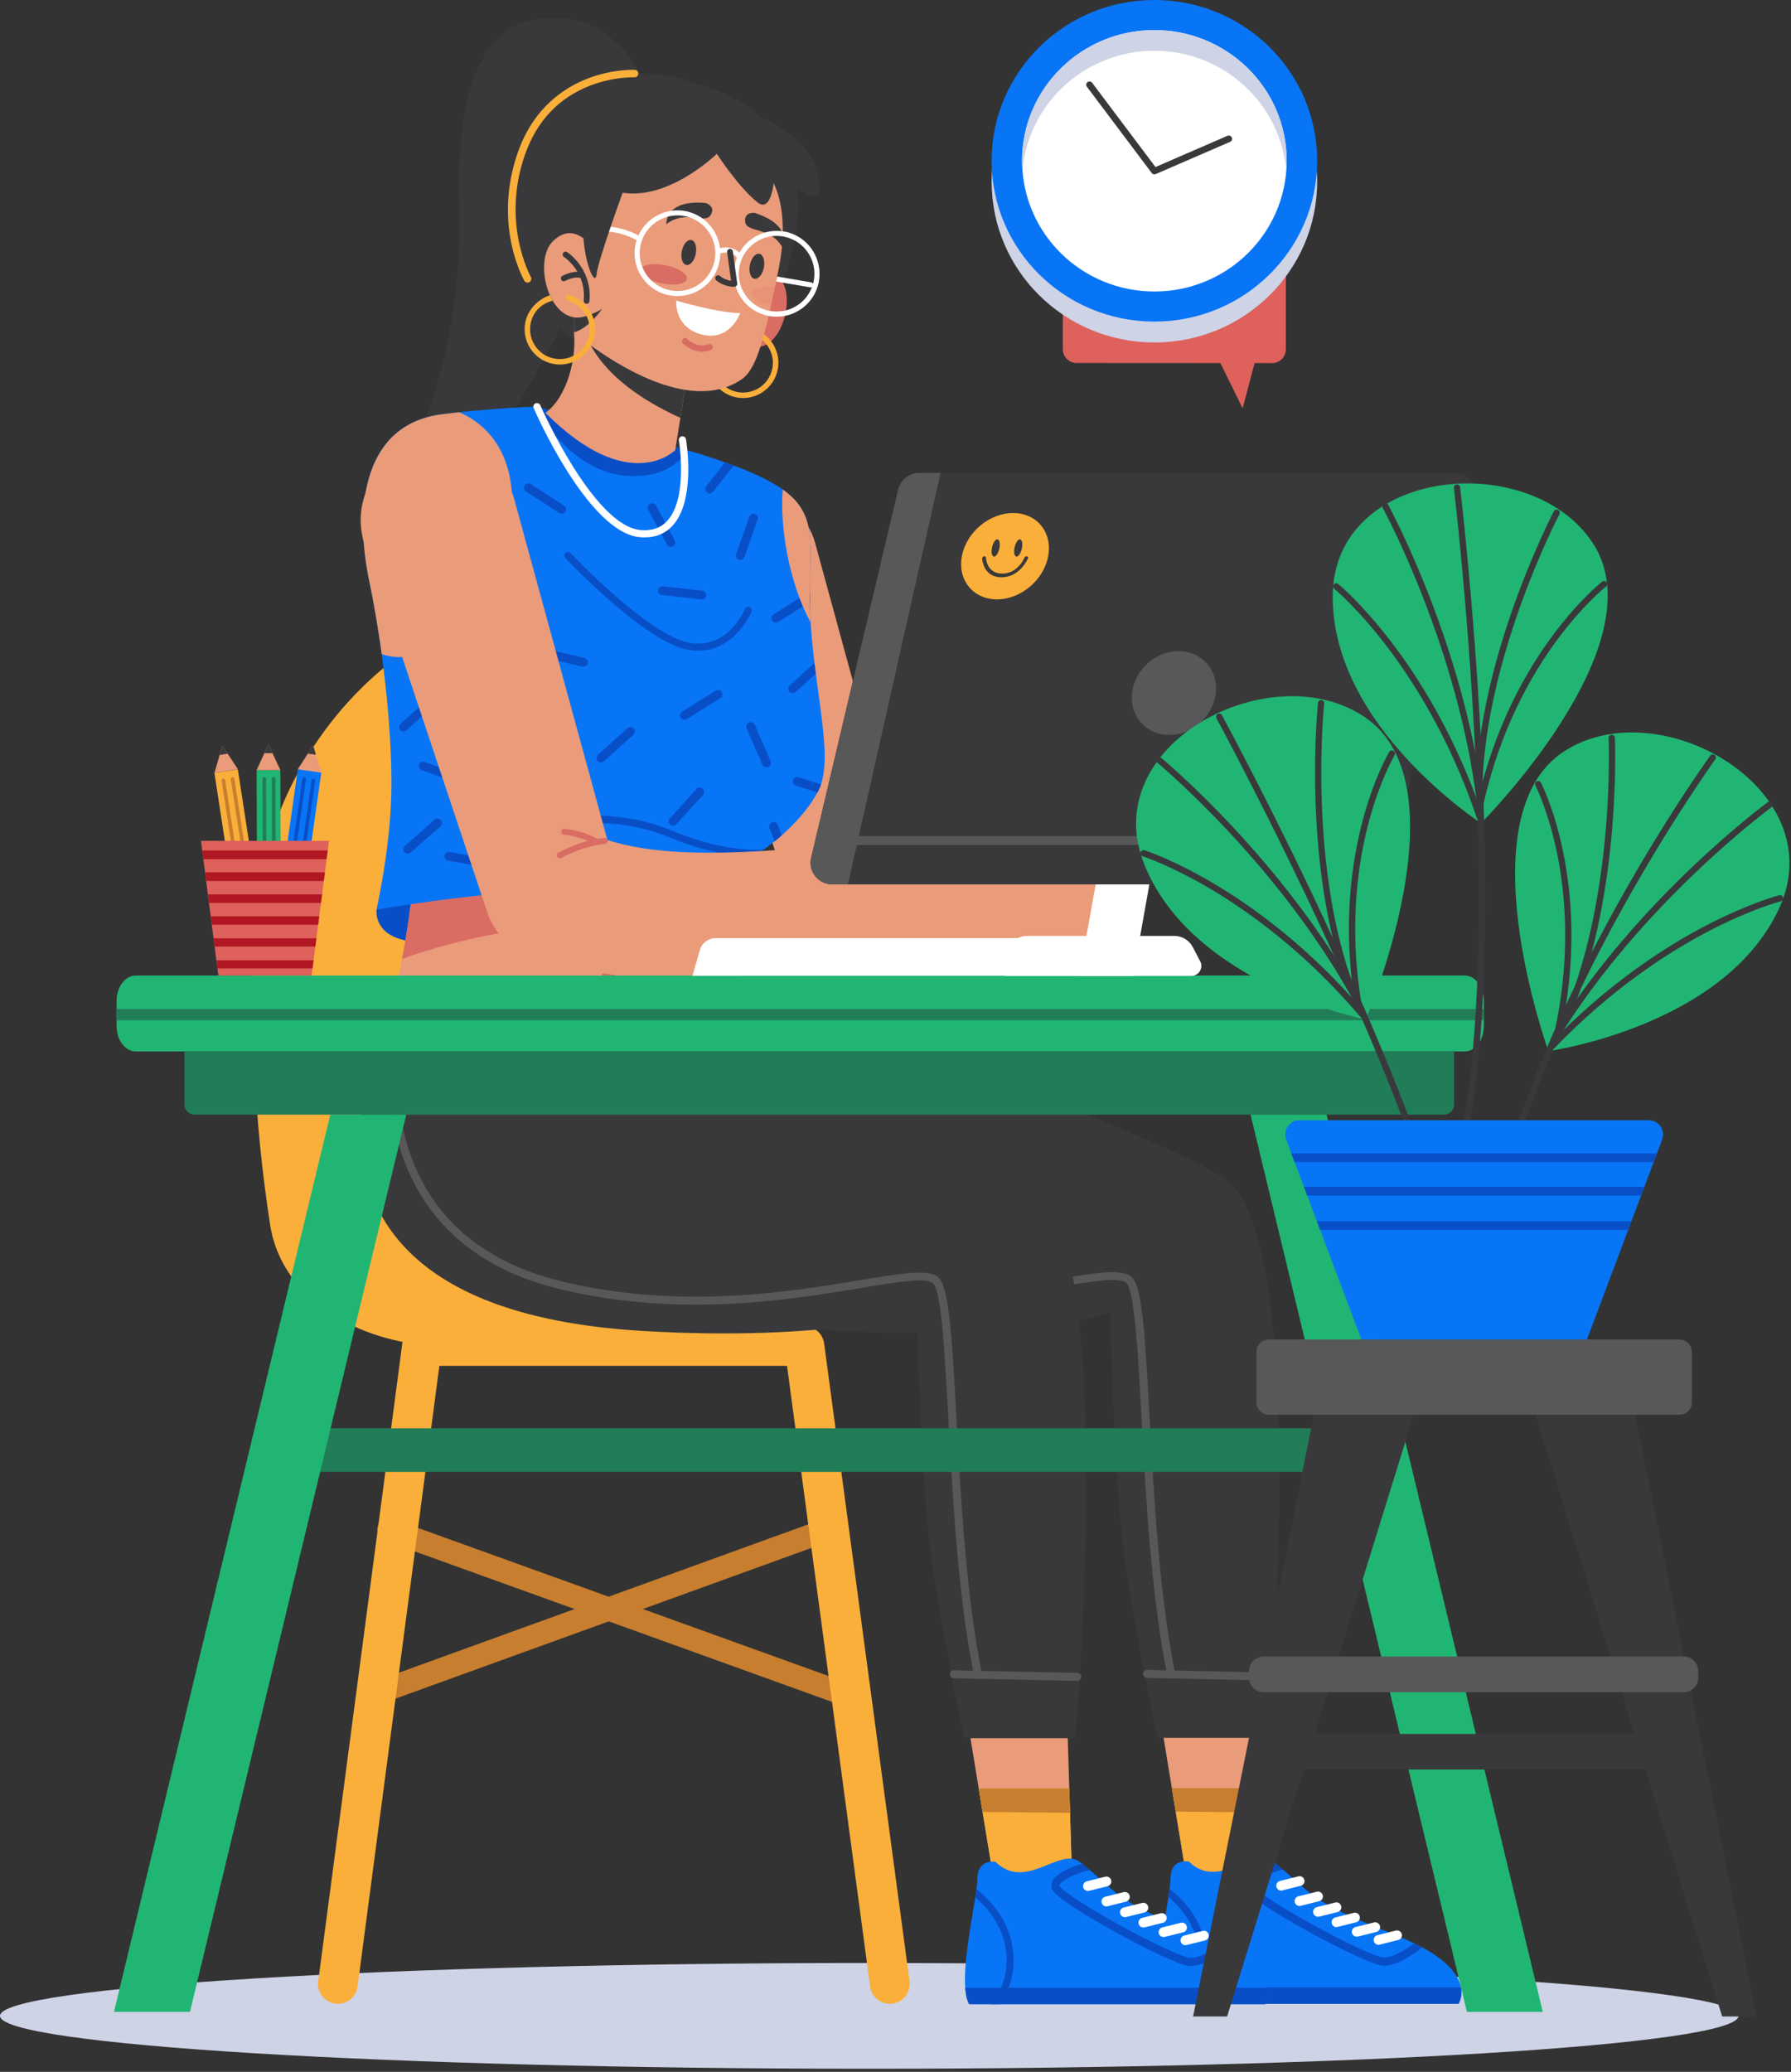<svg width="531" height="614" viewBox="0 0 531 614" fill="none" xmlns="http://www.w3.org/2000/svg">
<rect x="0" y="0" width="531" height="614" fill="#333333" stroke="none"/>
<path d="M257.723 613.092C400.06 613.092 515.446 606.074 515.446 597.416C515.446 588.758 400.06 581.74 257.723 581.74C115.387 581.74 0 588.758 0 597.416C0 606.074 115.387 613.092 257.723 613.092Z" fill="#CED3E6"/>
<path d="M241.655 160.867L267.687 256.063L258.399 245.369C261.833 247.202 265.819 248.607 270.214 249.586C274.609 250.582 279.413 251.152 284.431 251.401C289.449 251.668 294.68 251.615 300.036 251.401C305.392 251.17 310.855 250.778 316.406 250.298H316.442C324.627 249.604 331.834 255.671 332.527 263.857C333.186 271.668 327.652 278.572 320.054 279.817C314.325 280.725 308.506 281.597 302.545 282.291C296.567 282.985 290.446 283.501 284.111 283.643C277.776 283.785 271.211 283.536 264.413 282.558C257.634 281.579 250.606 279.8 243.737 276.846C239.342 274.942 236.211 271.348 234.787 267.131L234.449 266.134L203.221 172.522C199.716 162.006 205.392 150.618 215.926 147.112C226.442 143.607 237.83 149.283 241.335 159.817C241.442 160.137 241.566 160.529 241.655 160.867Z" fill="#EA9B7A"/>
<path d="M251.673 505.957C251.281 505.957 250.89 505.886 250.498 505.743L114.128 456.58C112.349 455.939 111.423 453.964 112.064 452.184C112.705 450.405 114.68 449.462 116.459 450.12L252.829 499.284C254.609 499.925 255.552 501.9 254.894 503.679C254.413 505.085 253.079 505.957 251.673 505.957Z" fill="#C77E2E"/>
<path d="M109.627 505.957C108.221 505.957 106.904 505.085 106.388 503.679C105.748 501.9 106.673 499.925 108.452 499.266L246.442 449.284C248.221 448.643 250.196 449.569 250.855 451.348C251.495 453.127 250.57 455.102 248.791 455.761L110.801 505.743C110.41 505.886 110.018 505.957 109.627 505.957Z" fill="#C77E2E"/>
<path d="M263.808 593.822C260.908 593.822 258.381 591.669 257.972 588.715L233.345 404.782H130.267L106.014 588.715C105.587 591.936 102.633 594.213 99.413 593.786C96.192 593.359 93.915 590.405 94.341 587.185L119.27 398.163C119.662 395.227 122.153 393.038 125.107 393.038H238.506C241.459 393.038 243.95 395.227 244.342 398.145L269.662 587.167C270.089 590.388 267.83 593.359 264.609 593.786C264.324 593.804 264.075 593.822 263.808 593.822Z" fill="#FAAF3A"/>
<path d="M205.659 398.91H132.011C108.683 398.91 83.701 386.134 80.107 363.092C75.32 332.255 74.128 302.415 75.463 275.013C76.975 244.034 91.779 215.209 116.121 195.991C116.121 195.991 130.836 260.102 112.331 348.59C119.413 382.184 205.659 398.91 205.659 398.91Z" fill="#FAAF3A"/>
<path d="M190.303 22.913C190.303 22.913 181.548 1.809 158.363 5.795C142.171 8.571 135.267 28.749 136.21 59.923C137.598 105.279 122.26 132.611 122.26 132.611L142.616 137.237C142.633 137.219 194.466 59.461 190.303 22.913Z" fill="#39393B"/>
<path d="M376.032 515.013H343.132C343.132 515.013 335.516 478.501 332.972 458.038C330.41 437.558 329.093 389.034 329.093 389.034C329.093 389.034 302.883 397.558 248.007 394.337C126.423 387.237 172.527 297.913 172.527 297.913C176.637 303.589 201.797 299.657 219.004 302.362C271.797 307.433 317.563 328.145 345.036 339.995C351.655 342.842 357.527 345.867 362.687 349.052C369.306 353.127 373.452 365.529 375.961 381.81C383.452 430.761 376.032 515.013 376.032 515.013Z" fill="#39393B"/>
<path d="M347.225 497.416C346.673 497.416 346.193 497.024 346.068 496.473C341.317 472.985 339.734 443.75 338.452 420.262C337.385 400.778 336.388 382.38 333.879 380.173C331.851 378.376 323.435 379.782 312.794 381.543C291.602 385.067 259.573 390.369 224.271 382.166C205.036 377.682 190.89 368.341 182.242 354.39C167.313 330.333 174.128 300.493 174.199 300.191C174.342 299.55 174.982 299.159 175.623 299.319C176.263 299.461 176.655 300.102 176.495 300.742C176.423 301.027 169.858 329.942 184.27 353.163C192.58 366.561 206.228 375.547 224.822 379.871C259.68 387.985 291.424 382.718 312.438 379.23C325.018 377.148 332.616 375.885 335.481 378.412C338.577 381.152 339.449 394.604 340.837 420.138C342.118 443.554 343.702 472.682 348.417 496.01C348.541 496.651 348.132 497.273 347.492 497.398C347.367 497.416 347.296 497.416 347.225 497.416Z" fill="#585859"/>
<path d="M376.655 498.038H376.637L340.054 497.255C339.395 497.237 338.879 496.704 338.897 496.045C338.915 495.387 339.449 494.871 340.107 494.889L376.691 495.672C377.349 495.689 377.865 496.223 377.847 496.882C377.829 497.522 377.296 498.038 376.655 498.038Z" fill="#585859"/>
<path d="M375.125 557.149H351.904L347.438 529.925L344.982 515.014H373.826L374.289 529.925L375.125 557.149Z" fill="#EA9B7A"/>
<path d="M375.125 557.149H351.904L348.577 536.882L347.438 529.925H374.289L374.52 537.131L375.125 557.149Z" fill="#FAAF3A"/>
<path d="M374.52 537.131L348.577 536.882L347.438 529.925H374.289L374.52 537.131Z" fill="#C77E2E"/>
<path d="M432.42 593.822H344.609C343.95 592.629 343.595 590.957 343.452 588.946C342.901 581.508 345.267 569.658 346.424 562.184C346.566 561.313 346.691 560.494 346.78 559.764C346.94 558.519 347.047 557.469 347.047 556.704C347.047 550.601 352.438 551.651 352.438 551.651C361.317 560.369 371.388 547.291 377.26 551.579C377.26 551.579 377.491 551.757 378.043 552.167C378.541 552.558 379.289 553.163 380.321 554.035C381.815 555.28 383.915 557.095 386.762 559.658C393.737 565.939 405.588 570.067 415.677 574.284C416.958 574.818 418.15 575.37 419.271 575.903C420.107 576.313 420.908 576.722 421.655 577.113C429.912 581.562 432.527 585.832 433.132 588.928C433.719 591.918 432.42 593.822 432.42 593.822Z" fill="#0875F7"/>
<path d="M421.673 577.131C419.413 578.928 414.378 582.54 410.338 582.54C410.16 582.54 409.983 582.54 409.805 582.522C406.958 582.291 396.495 577.149 387.972 572.469C383.096 569.782 378.63 567.149 375.427 565.031C370.178 561.562 369.253 560.245 369.057 559.32C368.292 555.85 374.022 553.448 378.043 552.184C378.541 552.576 379.289 553.181 380.321 554.053C375.338 555.405 371.228 557.54 371.424 558.768C371.922 559.8 377.118 563.75 389.538 570.565C399.022 575.761 408.007 579.942 410 580.12C412.705 580.334 416.673 577.878 419.271 575.939C420.125 576.33 420.926 576.74 421.673 577.131Z" fill="#084FC7"/>
<path d="M432.42 593.821H344.609C343.95 592.629 343.594 590.957 343.452 588.946H433.15C433.719 591.917 432.42 593.821 432.42 593.821Z" fill="#084FC7"/>
<path d="M353.559 593.821H350.943C353.541 590.85 355.979 586.277 355.658 579.764C355.231 571.081 350.036 565.245 346.406 562.184C346.548 561.312 346.673 560.494 346.762 559.764C350.658 562.736 357.224 569.266 357.74 579.658C358.078 585.885 356.032 590.53 353.559 593.821Z" fill="#084FC7"/>
<path d="M385.285 564.853C384.644 564.853 384.039 564.409 383.879 563.75C383.683 562.967 384.164 562.184 384.929 561.989L390.41 560.619C391.192 560.423 391.975 560.903 392.171 561.668C392.367 562.451 391.886 563.234 391.121 563.43L385.641 564.8C385.516 564.836 385.392 564.853 385.285 564.853Z" fill="white"/>
<path d="M379.84 560.298C379.2 560.298 378.595 559.854 378.434 559.195C378.239 558.412 378.719 557.629 379.484 557.434L384.965 556.064C385.748 555.868 386.531 556.348 386.726 557.113C386.922 557.896 386.442 558.679 385.676 558.857L380.196 560.227C380.071 560.281 379.947 560.298 379.84 560.298Z" fill="white"/>
<path d="M390.765 568.039C390.125 568.039 389.52 567.594 389.36 566.935C389.164 566.152 389.644 565.37 390.409 565.192L395.89 563.822C396.673 563.626 397.456 564.106 397.651 564.871C397.847 565.654 397.367 566.437 396.602 566.633L391.121 568.003C390.997 568.039 390.89 568.039 390.765 568.039Z" fill="white"/>
<path d="M396.246 571.117C395.587 571.117 395 570.672 394.84 570.014C394.644 569.231 395.125 568.448 395.89 568.252L401.37 566.882C402.153 566.686 402.936 567.167 403.132 567.932C403.328 568.715 402.847 569.498 402.082 569.676L396.602 571.046C396.495 571.099 396.37 571.117 396.246 571.117Z" fill="white"/>
<path d="M402.242 573.946C401.602 573.946 400.997 573.501 400.837 572.843C400.641 572.06 401.121 571.277 401.887 571.099L407.367 569.729C408.15 569.533 408.933 570.014 409.129 570.779C409.324 571.562 408.844 572.345 408.079 572.54L402.598 573.91C402.474 573.928 402.349 573.946 402.242 573.946Z" fill="white"/>
<path d="M408.719 576.366C408.079 576.366 407.474 575.921 407.314 575.263C407.118 574.48 407.598 573.697 408.364 573.501L413.844 572.131C414.627 571.935 415.41 572.416 415.606 573.181C415.801 573.964 415.321 574.747 414.556 574.925L409.075 576.295C408.951 576.348 408.844 576.366 408.719 576.366Z" fill="white"/>
<path d="M111.637 269.586C111.637 269.586 110.605 276.685 120.107 278.678L219.182 281.988C219.182 281.988 225.872 278.625 224.662 270.333C224.662 270.315 182.829 246.81 111.637 269.586Z" fill="#084FC7"/>
<path d="M220.534 302.344C169.11 330.636 112.954 307.86 112.954 307.86C115.694 300.369 117.74 291.917 119.217 284.23C120.925 275.28 121.886 267.379 122.331 263.233C144.199 262.041 197.829 259.746 218.844 264.728L219.004 273.145L220.534 302.344Z" fill="#EA9B7A"/>
<path d="M182.544 288.785C182.171 291.437 180.961 293.465 179.875 293.305C178.772 293.145 178.203 290.867 178.576 288.216C178.95 285.565 180.16 283.536 181.245 283.696C182.349 283.857 182.918 286.134 182.544 288.785Z" fill="#D96C63"/>
<path d="M218.986 273.145C197.082 271.81 154.004 271.348 119.199 284.212C120.907 275.262 121.868 267.362 122.313 263.216C144.181 262.024 197.812 259.728 218.826 264.711L218.986 273.145Z" fill="#D96C63"/>
<path d="M243.417 232.45C243.203 233.091 242.954 233.678 242.669 234.23C242.563 234.443 242.456 234.657 242.349 234.853C239.591 239.959 235.338 244.39 231.762 247.539C231.015 248.198 230.303 248.785 229.644 249.319C228.328 250.386 227.207 251.223 226.442 251.774C225.73 252.273 225.321 252.539 225.321 252.539C225.321 252.593 225.321 252.628 225.303 252.7C225.267 253.073 225.232 253.483 225.196 253.91C225.071 255.529 224.965 257.451 224.894 259.657C224.822 261.419 224.769 263.358 224.733 265.458C224.716 267.006 224.68 268.625 224.662 270.298C195.605 257.308 135.747 265.511 111.637 269.568C112.082 267.486 112.473 265.44 112.847 263.447C114.555 254.248 115.516 245.974 115.89 238.554C116.459 227.522 115.498 210.938 113.149 193.803C113.007 192.682 112.847 191.578 112.687 190.475C112.58 189.746 112.473 189.034 112.349 188.304C111.53 182.931 110.569 177.539 109.484 172.308C104.733 149.496 108.06 125.564 131.192 122.735C132.865 122.521 134.52 122.343 136.139 122.165C147.029 121.009 155.997 120.6 158.488 120.511C158.95 120.493 159.182 120.493 159.182 120.493L203.879 133.482L208.132 134.71C210.57 135.493 212.829 136.258 214.929 137.005C215.819 137.326 216.691 137.646 217.509 137.948C219.68 138.767 221.637 139.55 223.434 140.351C227.011 141.934 229.84 143.482 232.082 145.066C241.886 152.023 240.374 159.888 240.125 175.422C240.125 175.493 240.125 175.564 240.125 175.635C240.125 175.831 240.125 176.027 240.125 176.24C240.125 176.329 240.125 176.418 240.125 176.507C240.125 177.148 240.125 177.771 240.125 178.411C240.143 180.422 240.214 182.415 240.338 184.408C240.499 187.344 240.765 190.262 241.086 193.109C241.21 194.248 241.335 195.386 241.477 196.525C241.602 197.593 241.744 198.643 241.886 199.692C243.63 213.287 245.854 225.208 243.417 232.45Z" fill="#0875F7"/>
<path d="M240.107 175.635C240.107 175.831 240.107 176.027 240.107 176.24C240.107 176.329 240.107 176.418 240.107 176.507C240.107 177.148 240.107 177.771 240.107 178.411L230.712 184.301C230.427 184.479 230.107 184.532 229.787 184.479C229.431 184.425 229.111 184.212 228.897 183.892C228.506 183.269 228.701 182.468 229.306 182.077L239.271 175.831C239.52 175.671 239.822 175.617 240.107 175.635Z" fill="#084FC7"/>
<path d="M178.185 225.956C177.829 225.956 177.473 225.813 177.206 225.529C176.726 224.995 176.762 224.159 177.295 223.678L186.032 215.813C186.566 215.333 187.402 215.368 187.883 215.902C188.363 216.436 188.327 217.272 187.794 217.753L179.057 225.618C178.808 225.831 178.488 225.956 178.185 225.956Z" fill="#084FC7"/>
<path d="M241.851 199.692L235.872 205.084C235.623 205.315 235.303 205.422 235 205.422C234.644 205.422 234.288 205.279 234.021 204.995C233.541 204.461 233.577 203.625 234.11 203.144L241.441 196.543C241.566 197.593 241.708 198.642 241.851 199.692Z" fill="#084FC7"/>
<path d="M160.463 194.318C160.267 194.016 160.178 193.642 160.267 193.269C160.427 192.557 161.139 192.13 161.851 192.29L173.292 194.995C174.004 195.155 174.431 195.867 174.271 196.578C174.11 197.29 173.399 197.717 172.687 197.557L161.246 194.852C160.908 194.781 160.641 194.585 160.463 194.318Z" fill="#084FC7"/>
<path d="M119.626 216.774C119.27 216.774 118.914 216.632 118.647 216.347C118.167 215.813 118.203 214.977 118.736 214.497L127.473 206.632C128.007 206.152 128.843 206.187 129.324 206.721C129.804 207.255 129.768 208.091 129.235 208.571L120.498 216.436C120.249 216.668 119.946 216.774 119.626 216.774Z" fill="#084FC7"/>
<path d="M221.335 214.906C221.442 214.568 221.708 214.265 222.047 214.123C222.705 213.838 223.488 214.141 223.773 214.799L228.47 225.582C228.755 226.24 228.452 227.023 227.794 227.308C227.136 227.593 226.353 227.29 226.068 226.632L221.37 215.849C221.246 215.529 221.246 215.191 221.335 214.906Z" fill="#084FC7"/>
<path d="M243.417 232.45C243.203 233.091 242.954 233.678 242.669 234.23C242.563 234.443 242.456 234.657 242.349 234.853L235.961 232.842C235.641 232.735 235.392 232.522 235.232 232.255C235.054 231.952 234.983 231.561 235.107 231.205C235.321 230.511 236.068 230.137 236.744 230.351L243.417 232.45Z" fill="#084FC7"/>
<path d="M207.331 233.393C207.687 233.358 208.06 233.465 208.345 233.732C208.879 234.212 208.914 235.048 208.434 235.582L200.534 244.283C200.053 244.817 199.217 244.853 198.683 244.372C198.149 243.892 198.114 243.055 198.594 242.522L206.495 233.821C206.726 233.571 207.028 233.429 207.331 233.393Z" fill="#084FC7"/>
<path d="M202.687 213.322C202.331 213.269 202.011 213.055 201.797 212.735C201.406 212.13 201.601 211.312 202.206 210.92L212.171 204.674C212.776 204.283 213.594 204.479 213.986 205.084C214.377 205.689 214.182 206.507 213.577 206.899L203.612 213.144C203.327 213.322 202.989 213.376 202.687 213.322Z" fill="#084FC7"/>
<path d="M209.039 175.457C209.271 175.724 209.413 176.08 209.36 176.472C209.288 177.183 208.63 177.717 207.918 177.628L196.228 176.347C195.516 176.276 194.982 175.618 195.071 174.906C195.142 174.194 195.801 173.66 196.513 173.749L208.203 175.03C208.523 175.066 208.826 175.226 209.039 175.457Z" fill="#084FC7"/>
<path d="M192.046 150.101C192.135 149.746 192.367 149.443 192.705 149.265C193.345 148.927 194.146 149.158 194.484 149.799L200.054 160.155C200.392 160.795 200.16 161.596 199.52 161.934C198.879 162.272 198.078 162.041 197.74 161.4L192.171 151.045C191.993 150.742 191.957 150.404 192.046 150.101Z" fill="#084FC7"/>
<path d="M231.78 247.557C231.032 248.216 230.321 248.803 229.662 249.337L228.132 245.422C228.007 245.102 228.007 244.781 228.132 244.479C228.257 244.141 228.523 243.856 228.879 243.714C229.555 243.447 230.321 243.785 230.588 244.461L231.78 247.557Z" fill="#084FC7"/>
<path d="M124.306 227.628C124.128 227.308 124.092 226.935 124.235 226.561C124.484 225.885 125.231 225.529 125.907 225.778L136.975 229.764C137.651 230.013 138.007 230.76 137.758 231.436C137.509 232.112 136.762 232.468 136.085 232.219L125.018 228.233C124.697 228.144 124.448 227.913 124.306 227.628Z" fill="#084FC7"/>
<path d="M129.715 242.593C130.071 242.593 130.427 242.753 130.694 243.038C131.175 243.571 131.121 244.408 130.587 244.888L121.779 252.682C121.246 253.162 120.409 253.109 119.929 252.575C119.449 252.041 119.502 251.205 120.036 250.724L128.844 242.931C129.093 242.7 129.413 242.593 129.715 242.593Z" fill="#084FC7"/>
<path d="M145.676 254.959C145.89 255.244 146.014 255.618 145.943 255.991C145.819 256.703 145.142 257.184 144.431 257.059L132.847 255.084C132.135 254.959 131.655 254.283 131.779 253.571C131.904 252.86 132.58 252.379 133.292 252.504L144.876 254.479C145.196 254.532 145.481 254.71 145.676 254.959Z" fill="#084FC7"/>
<path d="M155.374 144.888C155.285 144.55 155.32 144.158 155.534 143.838C155.925 143.233 156.744 143.055 157.349 143.447L167.224 149.817C167.829 150.208 168.007 151.027 167.616 151.632C167.224 152.237 166.406 152.415 165.801 152.023L155.925 145.653C155.64 145.457 155.445 145.19 155.374 144.888Z" fill="#084FC7"/>
<path d="M222.776 152.397C223.096 152.219 223.47 152.183 223.843 152.308C224.52 152.557 224.876 153.304 224.644 153.98L220.712 165.066C220.463 165.742 219.715 166.098 219.039 165.867C218.363 165.617 218.007 164.87 218.239 164.194L222.171 153.109C222.278 152.806 222.509 152.557 222.776 152.397Z" fill="#084FC7"/>
<path d="M217.491 137.966L211.424 145.76C210.979 146.329 210.16 146.436 209.591 145.991C209.022 145.546 208.915 144.728 209.36 144.158L214.911 137.041C215.801 137.326 216.673 137.646 217.491 137.966Z" fill="#084FC7"/>
<path d="M158.114 245.493C158.239 245.867 158.559 246.134 158.915 246.205C159.093 246.24 159.288 246.241 159.466 246.169C159.662 246.098 178.683 239.942 198.684 248.233C208.844 252.45 217.883 254.052 225.196 253.91C225.232 253.483 225.267 253.091 225.303 252.7C225.303 252.646 225.321 252.593 225.321 252.557C225.321 252.557 225.73 252.29 226.442 251.792C219.253 252.148 210.054 250.618 199.502 246.258C178.737 237.646 159.591 243.874 158.79 244.141C158.239 244.337 157.936 244.942 158.114 245.493Z" fill="#084FC7"/>
<path d="M203.861 133.482C201.352 137.361 196.192 141.756 185.729 141.009C171.299 139.959 161.797 126.187 158.487 120.529C158.932 120.511 159.181 120.511 159.181 120.511L203.861 133.482Z" fill="#084FC7"/>
<path d="M188.523 159.034C188.95 159.123 189.377 159.176 189.804 159.212C193.79 159.532 197.029 158.376 199.413 155.778C206.353 148.198 203.506 130.902 203.381 130.173C203.274 129.585 202.723 129.194 202.153 129.301C201.566 129.408 201.175 129.959 201.281 130.529C201.317 130.706 204.075 147.521 197.847 154.336C195.908 156.454 193.328 157.361 190 157.094C176.014 155.973 160.338 120.44 160.178 120.084C159.947 119.55 159.306 119.301 158.772 119.532C158.239 119.763 157.989 120.404 158.221 120.938C158.826 122.415 173.701 156.027 188.523 159.034Z" fill="white"/>
<path d="M232.082 145.066C231.157 155.315 233.683 172.237 240.303 184.408C240.142 181.792 240.071 179.141 240.107 176.507C240.107 176.418 240.107 176.329 240.107 176.24C240.107 175.973 240.125 175.707 240.125 175.44C240.356 159.906 241.868 152.023 232.082 145.066Z" fill="#EA9B7A"/>
<path d="M149.857 163.109C144.733 182.895 125.978 198.767 113.167 193.82C113.007 192.717 112.864 191.596 112.704 190.493C112.598 189.763 112.491 189.052 112.366 188.322C111.548 182.949 110.587 177.557 109.501 172.326C104.751 149.514 108.096 125.582 131.21 122.753C132.882 122.539 134.537 122.361 136.156 122.183C147.704 127.112 155.765 140.333 149.857 163.109Z" fill="#EA9B7A"/>
<path d="M152.491 148.02L182.527 257.877L171.815 245.529C175.783 247.628 180.374 249.265 185.463 250.404C190.534 251.543 196.085 252.201 201.868 252.504C207.669 252.806 213.701 252.753 219.876 252.504C226.05 252.255 232.367 251.792 238.772 251.24H238.808C248.256 250.44 256.566 257.433 257.367 266.881C258.132 275.885 251.744 283.874 242.954 285.297C236.353 286.347 229.627 287.344 222.74 288.144C215.854 288.945 208.79 289.532 201.459 289.71C194.146 289.87 186.566 289.604 178.737 288.465C170.925 287.326 162.811 285.297 154.875 281.863C149.804 279.675 146.192 275.511 144.555 270.653L144.181 269.515L108.132 161.472C104.075 149.336 110.64 136.205 122.776 132.148C134.911 128.091 148.043 134.657 152.1 146.792C152.26 147.183 152.384 147.646 152.491 148.02Z" fill="#EA9B7A"/>
<path d="M165.943 254.372C165.64 254.372 165.338 254.212 165.178 253.927C164.929 253.5 165.089 252.967 165.516 252.717C165.8 252.557 172.366 248.856 179.235 248.322C179.733 248.287 180.16 248.643 180.196 249.141C180.231 249.639 179.875 250.066 179.377 250.102C172.918 250.6 166.459 254.23 166.405 254.265C166.245 254.337 166.085 254.372 165.943 254.372Z" fill="#D96C63"/>
<path d="M176.868 250.404C176.708 250.404 176.548 250.369 176.406 250.28C172.26 247.771 167.242 247.379 167.189 247.379C166.69 247.344 166.335 246.917 166.37 246.436C166.406 245.938 166.815 245.582 167.313 245.618C167.527 245.635 172.811 246.027 177.313 248.767C177.74 249.016 177.865 249.568 177.616 249.995C177.456 250.244 177.153 250.404 176.868 250.404Z" fill="#D96C63"/>
<path d="M203.648 192.504C216.94 195.191 222.758 181.454 222.812 181.312C223.043 180.76 222.776 180.137 222.224 179.924C221.673 179.692 221.05 179.959 220.836 180.511C220.623 181.027 215.605 192.753 204.075 190.422C191.957 187.966 169.359 164.141 169.146 163.892C168.737 163.465 168.061 163.447 167.633 163.856C167.206 164.265 167.189 164.941 167.598 165.369C168.523 166.347 190.89 189.906 203.648 192.504Z" fill="#084FC7"/>
<path d="M182.758 105.973C182.758 105.973 161.424 101.952 155.409 80.422C149.68 59.923 154.093 49.283 160.054 38.215C164.538 29.87 178.772 18.607 198.719 22.646C218.861 26.721 233.933 37.076 236.157 53.642C240.303 84.639 215.303 122.45 182.758 105.973Z" fill="#39393B"/>
<path d="M156.406 83.749C156.014 83.749 155.64 83.553 155.445 83.18C155.053 82.503 146.085 66.365 153.541 45.119C158.203 31.845 167.367 25.92 174.253 23.268C181.69 20.404 187.936 20.688 188.203 20.688C188.808 20.724 189.288 21.24 189.253 21.863C189.217 22.468 188.719 22.948 188.096 22.913C188.043 22.913 181.975 22.663 174.964 25.368C165.641 28.98 159.146 35.866 155.64 45.849C148.541 66.098 157.295 81.916 157.384 82.076C157.687 82.61 157.509 83.286 156.975 83.589C156.779 83.696 156.601 83.749 156.406 83.749Z" fill="#FAAF3A"/>
<path d="M224.129 84.087C224.129 84.087 231.068 78.607 232.901 85.867C234.734 93.126 229.573 106.027 221.495 102.112L224.129 84.087Z" fill="#D96C63"/>
<path d="M217.349 97.433C213.897 98.571 210.855 101.632 210.072 105.422C208.933 111.08 212.598 116.596 218.239 117.753C223.897 118.892 229.413 115.226 230.57 109.586C231.424 105.351 229.591 101.187 226.228 98.892C225.107 98.109 223.808 97.557 222.385 97.272C222.349 97.272 222.314 97.255 222.278 97.255C222.082 97.966 222.154 98.536 222.563 98.981C223.702 99.283 224.734 99.799 225.641 100.475C228.257 102.468 229.662 105.831 228.969 109.265C228.008 114.034 223.328 117.13 218.559 116.169C213.791 115.208 210.694 110.529 211.655 105.76C212.367 102.29 214.929 99.835 218.15 99.052L217.349 97.433Z" fill="#FAAF3A"/>
<path d="M203.096 115.208L200.196 133.393C200.196 133.393 186.584 147.29 161.726 122.361C168.399 117.397 170.943 105.867 170.16 98.429C170.16 98.429 172.118 99.603 175.142 102.344C175.73 102.877 176.495 103.287 177.224 103.803C183.79 108.251 193.861 114.07 203.096 115.208Z" fill="#EA9B7A"/>
<path d="M203.096 115.208L201.726 123.82C194.271 120.493 181.086 113.393 175.143 102.326C175.783 102.788 176.495 103.269 177.224 103.785C183.79 108.251 193.862 114.069 203.096 115.208Z" fill="#39393B"/>
<path d="M230.854 79.71C230.463 81.632 230.107 83.465 229.733 85.208C229.342 87.094 228.968 88.874 228.595 90.546C225.837 103.127 223.577 109.87 219.911 112.397C201.353 125.155 171.157 99.319 170.178 98.482C170.16 98.465 170.16 98.465 170.16 98.465C170.143 96.988 170.143 95.511 170.16 94.07C170.392 81.828 172.473 70.831 175.783 60.671C177.438 49.568 186.05 40.671 197.135 38.998C208.63 37.272 217.278 43.927 222.687 46.863C230.854 51.312 234.057 63.678 230.854 79.71Z" fill="#EA9B7A"/>
<path d="M176.423 49.247C176.423 49.247 189.413 24.265 215.32 31.24C241.228 38.215 242.598 50.244 243.061 56.258C243.523 62.272 229.644 51.614 229.644 51.614C229.644 51.614 229.164 63.642 224.537 59.941C218.861 55.386 212.527 45.582 212.527 45.582C212.527 45.582 197.1 60.742 182.438 56.65C174.092 54.336 176.423 49.247 176.423 49.247Z" fill="#39393B"/>
<path d="M208.239 104.212C204.876 104.212 202.562 101.881 202.456 101.756C202.1 101.383 202.1 100.796 202.473 100.44C202.847 100.084 203.416 100.084 203.772 100.457C203.897 100.582 206.566 103.233 210.089 102.023C210.57 101.863 211.103 102.112 211.263 102.593C211.424 103.073 211.175 103.607 210.694 103.767C209.84 104.087 209.021 104.212 208.239 104.212Z" fill="#D96C63"/>
<path d="M200.498 89.087C200.498 89.087 212.989 92.788 219.466 92.788C219.466 92.788 216.228 102.041 206.975 98.803C199.769 96.276 200.498 89.087 200.498 89.087Z" fill="white"/>
<path d="M223.683 63.073C223.683 63.073 220.445 62.735 220.961 65.885C221.495 69.034 228.523 67.112 232.011 73.411C232.011 73.411 235.374 66.81 223.683 63.073Z" fill="#39393B"/>
<path d="M209.253 60.155C209.253 60.155 212.367 61.116 210.659 63.802C208.951 66.489 203.221 61.987 197.563 66.436C197.563 66.436 197.047 59.051 209.253 60.155Z" fill="#39393B"/>
<path d="M203.63 82.699C203.328 84.176 200.036 84.763 196.246 83.998C192.474 83.233 189.662 81.418 189.965 79.924C190.267 78.447 193.559 77.859 197.349 78.625C201.121 79.39 203.933 81.222 203.63 82.699Z" fill="#D96C63"/>
<path d="M240.498 83.678L230.409 81.952C230.356 82.379 230.249 82.806 230.16 83.215C230.142 83.287 230.124 83.358 230.089 83.429L240.249 85.155C240.658 85.226 241.05 84.941 241.121 84.532C241.192 84.141 240.925 83.749 240.498 83.678Z" fill="white"/>
<path d="M213.559 75.066C213.559 74.55 213.541 74.034 213.47 73.535C213.132 70.795 211.922 68.269 210.071 66.311C208.363 64.514 206.139 63.197 203.559 62.628C203.523 62.61 203.47 62.61 203.434 62.592C197.527 61.383 191.708 64.479 189.306 69.746C189.092 70.208 188.914 70.671 188.754 71.151C188.612 71.578 188.505 72.023 188.398 72.468C187.722 75.778 188.381 79.052 190.035 81.721C190.605 82.628 191.281 83.464 192.046 84.194C193.719 85.813 195.836 86.987 198.274 87.486C202.384 88.34 206.423 87.094 209.324 84.496C211.281 82.753 212.722 80.368 213.292 77.61C213.292 77.593 213.292 77.593 213.292 77.575C213.47 76.738 213.559 75.902 213.559 75.066ZM198.594 86.009C198.523 85.991 198.47 85.991 198.416 85.973C195.231 85.261 192.651 83.233 191.139 80.582C189.84 78.286 189.324 75.546 189.893 72.77C190.018 72.201 190.178 71.649 190.374 71.116C190.391 71.08 190.409 71.044 190.409 71.009C191.993 66.898 195.854 64.105 200.196 63.856C201.157 63.802 202.135 63.856 203.132 64.069C205.267 64.514 207.117 65.528 208.594 66.934C211.299 69.514 212.651 73.393 211.85 77.308C210.569 83.358 204.644 87.272 198.594 86.009Z" fill="white"/>
<path d="M236.174 69.87C235.836 69.692 235.48 69.532 235.107 69.372C234.68 69.194 234.235 69.052 233.79 68.909C233.47 68.82 233.167 68.731 232.829 68.678C232.224 68.553 231.637 68.482 231.05 68.447C230.338 68.393 229.626 68.411 228.932 68.5C226.993 68.714 225.16 69.354 223.541 70.368C221.762 71.472 220.249 73.02 219.217 74.888C218.932 75.368 218.701 75.867 218.488 76.365C218.47 76.4 218.47 76.418 218.452 76.454C218.185 77.13 217.972 77.842 217.811 78.571C216.797 83.482 218.772 88.322 222.491 91.205C223.701 92.148 225.089 92.877 226.619 93.322C226.851 93.393 227.082 93.465 227.331 93.5C227.456 93.536 227.562 93.553 227.687 93.589C228.915 93.838 230.142 93.909 231.335 93.803C231.53 93.785 231.726 93.767 231.904 93.749C232.42 93.678 232.936 93.589 233.452 93.447C234.395 93.198 235.32 92.842 236.174 92.397C239.431 90.689 241.922 87.593 242.722 83.714C243.879 78.02 241.05 72.432 236.174 69.87ZM241.228 83.393C241.174 83.642 241.121 83.874 241.05 84.105C240.961 84.443 240.854 84.763 240.73 85.102C239.84 87.468 238.203 89.39 236.139 90.653C235.392 91.116 234.573 91.489 233.719 91.774C233.185 91.952 232.651 92.077 232.082 92.166C231.922 92.201 231.762 92.219 231.601 92.237C230.427 92.379 229.199 92.344 227.972 92.094C227.865 92.077 227.74 92.041 227.633 92.023C227.562 92.005 227.491 91.988 227.438 91.97C225.641 91.507 224.039 90.618 222.74 89.425C222.545 89.247 222.367 89.07 222.189 88.891C219.715 86.329 218.505 82.61 219.27 78.856C219.448 78.02 219.715 77.201 220.053 76.454C221.174 73.998 223.132 72.094 225.498 70.973C226.957 70.279 228.577 69.906 230.249 69.906C230.516 69.906 230.783 69.924 231.068 69.941C231.548 69.977 232.029 70.048 232.509 70.137C232.865 70.208 233.203 70.297 233.541 70.404C234.004 70.546 234.448 70.724 234.893 70.92C235.231 71.08 235.569 71.258 235.908 71.436C239.947 73.802 242.224 78.553 241.228 83.393Z" fill="white"/>
<path d="M173.221 72.041C173.132 72.023 173.043 71.987 172.971 71.934C172.616 71.703 172.527 71.24 172.74 70.902C177.794 63.002 189.947 70.101 190.053 70.172C190.409 70.386 190.534 70.849 190.32 71.204C190.107 71.56 189.644 71.685 189.288 71.471C189.181 71.4 178.274 65.048 174.004 71.721C173.843 71.97 173.523 72.094 173.221 72.041Z" fill="white"/>
<path d="M219.022 76.792C218.826 76.756 218.666 76.632 218.541 76.472C216.922 73.981 213.47 75.102 213.435 75.102C213.043 75.226 212.616 75.013 212.492 74.621C212.367 74.23 212.58 73.803 212.972 73.678C214.556 73.144 218.025 72.877 219.823 75.653C220.054 76.009 219.947 76.472 219.591 76.685C219.413 76.792 219.218 76.828 219.022 76.792Z" fill="white"/>
<g opacity="0.8">
<g opacity="0.8">
<g opacity="0.8">
<g opacity="0.8">
<g opacity="0.8">
<g opacity="0.8">
<g opacity="0.8">
<path opacity="0.8" d="M229.734 85.208C229.342 87.094 228.968 88.874 228.595 90.546C225.161 89.71 222.687 88.02 222.972 86.614C223.274 85.226 226.228 84.621 229.734 85.208Z" fill="#D96C63"/>
</g>
</g>
</g>
</g>
</g>
</g>
</g>
<path d="M206.281 75.244C205.872 77.29 204.609 78.749 203.47 78.518C202.331 78.287 201.744 76.454 202.153 74.407C202.562 72.361 203.826 70.902 204.965 71.133C206.103 71.365 206.691 73.198 206.281 75.244Z" fill="#39393B"/>
<path d="M226.459 79.336C226.05 81.383 224.787 82.842 223.648 82.61C222.509 82.379 221.922 80.546 222.331 78.5C222.741 76.454 224.004 74.995 225.143 75.226C226.282 75.457 226.869 77.29 226.459 79.336Z" fill="#39393B"/>
<path d="M216.032 84.817C217.011 85.012 217.705 84.977 217.758 84.977C217.989 84.959 218.221 84.852 218.381 84.674C218.541 84.496 218.594 84.247 218.577 84.016L217.278 74.496C217.206 74.034 216.779 73.695 216.317 73.767C215.854 73.838 215.516 74.265 215.587 74.728L216.744 83.215C215.89 83.091 214.609 82.735 213.452 81.774C213.096 81.471 212.545 81.525 212.242 81.881C211.94 82.237 211.993 82.788 212.349 83.091C213.612 84.123 214.982 84.603 216.032 84.817Z" fill="#39393B"/>
<path d="M178.506 91.543C178.363 91.756 174.413 97.433 170.196 98.465C170.178 98.447 170.178 98.447 170.178 98.447C170.143 96.97 170.16 95.493 170.178 94.052C170.321 94.07 174.342 94.176 178.506 91.543Z" fill="#39393B"/>
<path d="M177.634 76.632C177.634 76.632 171.691 64.034 163.986 71.418C157.634 77.521 163.185 97.877 174.217 93.518L177.634 76.632Z" fill="#EA9B7A"/>
<path d="M163.025 87.504C159.573 88.642 156.53 91.703 155.747 95.493C154.609 101.151 158.274 106.667 163.915 107.824C169.573 108.963 175.089 105.297 176.246 99.657C177.1 95.422 175.267 91.258 171.904 88.963C170.783 88.18 169.484 87.628 168.061 87.343C168.025 87.343 167.989 87.326 167.954 87.326C167.758 88.037 167.847 88.607 168.239 89.052C169.377 89.354 170.409 89.87 171.317 90.546C173.933 92.539 175.338 95.902 174.644 99.336C173.683 104.105 169.004 107.201 164.235 106.24C159.466 105.279 156.37 100.6 157.331 95.831C158.025 92.361 160.605 89.906 163.826 89.123L163.025 87.504Z" fill="#FAAF3A"/>
<path d="M173.754 90.013C173.79 90.013 173.808 90.03 173.843 90.03C174.306 90.066 174.733 89.728 174.769 89.248C175.641 79.728 168.452 74.906 168.149 74.71C167.758 74.443 167.224 74.568 166.957 74.959C166.69 75.351 166.815 75.885 167.206 76.151C167.473 76.329 173.843 80.635 173.061 89.105C173.043 89.532 173.345 89.924 173.754 90.013Z" fill="#39393B"/>
<path d="M166.958 83.34C167.136 83.376 167.349 83.358 167.527 83.251C168.381 82.806 170.89 81.81 172.26 82.468C172.687 82.682 173.203 82.504 173.399 82.077C173.612 81.65 173.434 81.133 173.007 80.938C170.623 79.781 167.136 81.543 166.744 81.739C166.317 81.952 166.157 82.468 166.388 82.895C166.495 83.126 166.726 83.287 166.958 83.34Z" fill="#39393B"/>
<path d="M185.285 55.261C185.285 55.261 177.296 76.952 176.869 81.329C176.281 87.29 168.399 66.863 176.317 49.425L185.285 55.261Z" fill="#39393B"/>
<path d="M318.773 515.12H285.872C285.872 515.12 278.257 478.608 275.712 458.145C273.15 437.665 271.833 389.141 271.833 389.141C271.833 389.141 245.623 397.665 190.747 394.444C69.163 387.344 115.267 298.02 115.267 298.02C119.377 303.696 150.196 311.508 167.384 314.23C220.178 319.301 260.303 328.269 287.776 340.12C294.395 342.967 300.267 345.992 305.427 349.177C312.047 353.252 316.193 365.654 318.702 381.935C326.193 430.885 318.773 515.12 318.773 515.12Z" fill="#39393B"/>
<path d="M289.947 497.54C289.395 497.54 288.915 497.149 288.79 496.597C284.039 473.11 282.456 443.875 281.175 420.387C280.107 400.903 279.11 382.505 276.602 380.298C274.573 378.501 266.157 379.907 255.516 381.668C234.324 385.191 202.295 390.494 166.993 382.291C147.758 377.807 133.612 368.465 124.964 354.515C110.035 330.458 116.85 300.618 116.921 300.316C117.064 299.675 117.704 299.284 118.345 299.444C118.986 299.586 119.377 300.227 119.217 300.867C119.146 301.152 112.58 330.067 126.993 353.287C135.302 366.686 148.95 375.672 167.544 379.996C202.402 388.11 234.146 382.843 255.16 379.355C267.74 377.273 275.338 376.01 278.203 378.537C281.299 381.277 282.171 394.729 283.559 420.263C284.84 443.679 286.424 472.807 291.139 496.135C291.264 496.775 290.854 497.398 290.214 497.523C290.107 497.523 290.036 497.54 289.947 497.54Z" fill="#585859"/>
<path d="M319.395 498.145H319.377L282.794 497.362C282.135 497.344 281.619 496.811 281.637 496.152C281.655 495.494 282.189 494.978 282.847 494.996L319.431 495.779C320.089 495.796 320.605 496.33 320.587 496.989C320.552 497.647 320.036 498.145 319.395 498.145Z" fill="#585859"/>
<path d="M317.866 557.274H294.645L290.179 530.032L287.723 515.12H316.567L317.029 530.032L317.866 557.274Z" fill="#EA9B7A"/>
<path d="M317.865 557.273H294.644L291.317 536.989L290.178 530.031H317.029L317.242 537.238L317.865 557.273Z" fill="#FAAF3A"/>
<path d="M317.242 537.238L291.317 536.989L290.178 530.031H317.029L317.242 537.238Z" fill="#C77E2E"/>
<path d="M375.161 593.946H287.331C286.673 592.754 286.317 591.082 286.175 589.071C285.623 581.633 287.99 569.783 289.146 562.309C289.289 561.437 289.413 560.619 289.502 559.889C289.662 558.644 289.769 557.594 289.769 556.829C289.769 550.726 295.161 551.775 295.161 551.775C304.04 560.494 314.111 547.434 319.983 551.704C319.983 551.704 320.214 551.882 320.766 552.291C321.264 552.683 322.011 553.288 323.043 554.16C324.538 555.405 326.638 557.22 329.485 559.783C336.46 566.064 348.31 570.192 358.399 574.409C359.68 574.943 360.873 575.477 361.994 576.028C362.83 576.437 363.631 576.847 364.378 577.238C372.634 581.687 375.25 585.957 375.855 589.053C376.442 592.025 375.161 593.946 375.161 593.946Z" fill="#0875F7"/>
<path d="M364.396 577.256C362.136 579.053 357.1 582.665 353.061 582.665C352.883 582.665 352.705 582.665 352.527 582.647C349.68 582.416 339.218 577.274 330.694 572.594C325.819 569.907 321.353 567.274 318.15 565.156C312.901 561.686 311.976 560.37 311.78 559.444C311.015 555.975 316.744 553.573 320.766 552.309C321.264 552.701 322.011 553.306 323.043 554.178C318.061 555.53 313.951 557.665 314.146 558.875C314.645 559.907 319.84 563.857 332.26 570.672C341.744 575.868 350.73 580.049 352.723 580.227C355.428 580.441 359.396 577.985 361.993 576.046C362.865 576.437 363.648 576.847 364.396 577.256Z" fill="#084FC7"/>
<path d="M375.161 593.946H287.331C286.673 592.754 286.317 591.081 286.175 589.071H375.873C376.442 592.025 375.161 593.946 375.161 593.946Z" fill="#084FC7"/>
<path d="M296.3 593.946H293.684C296.282 590.975 298.719 586.402 298.399 579.889C297.972 571.206 292.776 565.37 289.146 562.309C289.289 561.437 289.413 560.619 289.502 559.889C293.399 562.861 299.965 569.391 300.481 579.783C300.801 586.01 298.755 590.654 296.3 593.946Z" fill="#084FC7"/>
<path d="M328.026 564.978C327.385 564.978 326.78 564.533 326.62 563.875C326.424 563.092 326.905 562.309 327.67 562.114L333.15 560.743C333.933 560.548 334.716 561.028 334.912 561.793C335.107 562.576 334.627 563.359 333.862 563.555L328.381 564.925C328.257 564.961 328.132 564.978 328.026 564.978Z" fill="white"/>
<path d="M322.563 560.405C321.904 560.405 321.317 559.96 321.157 559.302C320.961 558.519 321.442 557.736 322.207 557.54L327.687 556.17C328.47 555.975 329.253 556.455 329.449 557.22C329.645 558.003 329.164 558.786 328.399 558.982L322.919 560.352C322.794 560.387 322.687 560.405 322.563 560.405Z" fill="white"/>
<path d="M333.506 568.163C332.866 568.163 332.261 567.719 332.1 567.06C331.905 566.277 332.385 565.494 333.15 565.316L338.631 563.946C339.414 563.751 340.196 564.231 340.392 564.996C340.588 565.779 340.108 566.562 339.342 566.758L333.862 568.128C333.737 568.146 333.613 568.163 333.506 568.163Z" fill="white"/>
<path d="M338.987 571.224C338.346 571.224 337.741 570.779 337.581 570.121C337.385 569.338 337.866 568.555 338.631 568.377L344.111 567.007C344.894 566.811 345.677 567.292 345.873 568.057C346.068 568.84 345.588 569.622 344.823 569.818L339.342 571.188C339.218 571.206 339.111 571.224 338.987 571.224Z" fill="white"/>
<path d="M344.965 574.053C344.325 574.053 343.72 573.608 343.559 572.95C343.364 572.167 343.844 571.384 344.609 571.206L350.09 569.836C350.873 569.64 351.656 570.121 351.851 570.886C352.047 571.669 351.567 572.452 350.801 572.647L345.321 574.017C345.196 574.053 345.09 574.053 344.965 574.053Z" fill="white"/>
<path d="M351.46 576.473C350.801 576.473 350.214 576.028 350.054 575.37C349.858 574.587 350.339 573.804 351.104 573.608L356.584 572.238C357.367 572.042 358.15 572.523 358.346 573.288C358.542 574.071 358.061 574.854 357.296 575.049L351.816 576.42C351.691 576.455 351.566 576.473 351.46 576.473Z" fill="white"/>
<path d="M439.948 296.703V303.999C439.948 308.198 437.421 311.597 434.289 311.597H40.214C37.082 311.597 34.555 308.198 34.555 303.999V296.703C34.555 292.504 37.082 289.106 40.214 289.106H434.272C437.403 289.106 439.948 292.504 439.948 296.703Z" fill="#21B573"/>
<path d="M439.948 299.017H34.555V302.362H439.948V299.017Z" fill="#217C58"/>
<path d="M428.097 330.333H57.687C56.032 330.333 54.68 328.981 54.68 327.326V311.49H431.104V327.326C431.104 328.981 429.752 330.333 428.097 330.333Z" fill="#217C58"/>
<path d="M411.46 423.287H80.196V436.205H411.46V423.287Z" fill="#217C58"/>
<path d="M56.317 596.242L120.445 330.333H97.918L33.79 596.242H56.317Z" fill="#21B573"/>
<path d="M434.912 596.242L370.766 330.333H393.293L457.421 596.242H434.912Z" fill="#21B573"/>
<path d="M70.519 227.994L63.572 229.058L71.603 281.491L78.55 280.427L70.519 227.994Z" fill="#FAAF3A"/>
<path d="M70.533 227.967L63.594 229.034L65.124 223.732L65.907 220.974L67.491 223.358L70.533 227.967Z" fill="#EA9B7A"/>
<path d="M77.96 276.61L71.012 277.674L71.597 281.491L78.544 280.427L77.96 276.61Z" fill="#39393B"/>
<path d="M78.576 283.501L72.544 284.426C72.295 284.462 72.046 284.284 72.011 284.035L71.619 281.454L78.576 280.387L78.968 282.967C79.004 283.234 78.826 283.465 78.576 283.501Z" fill="#DF615C"/>
<path d="M67.491 223.358L65.124 223.732L65.907 220.974L67.491 223.358Z" fill="#39393B"/>
<path d="M77.567 273.871L70.619 274.935L71.037 277.661L77.984 276.597L77.567 273.871Z" fill="#C77E2E"/>
<path d="M65.712 231.347L71.655 270.173C71.708 270.476 71.975 270.671 72.26 270.618C72.545 270.565 72.758 270.298 72.705 270.013L66.762 231.187C66.708 230.902 66.441 230.689 66.157 230.742C65.872 230.778 65.658 231.063 65.712 231.347Z" fill="#C77E2E"/>
<path d="M68.434 230.938L74.378 269.764C74.431 270.048 74.698 270.262 74.983 270.208C75.285 270.155 75.481 269.888 75.427 269.604L69.484 230.778C69.431 230.493 69.164 230.28 68.879 230.333C68.595 230.369 68.381 230.635 68.434 230.938Z" fill="#C77E2E"/>
<path d="M83.116 228.206L76.088 228.229L76.262 281.272L83.291 281.249L83.116 228.206Z" fill="#21B573"/>
<path d="M83.114 228.216L76.085 228.233L78.381 223.216L79.573 220.6L80.783 223.198L83.114 228.216Z" fill="#EA9B7A"/>
<path d="M83.269 277.406L76.24 277.429L76.253 281.29L83.281 281.267L83.269 277.406Z" fill="#39393B"/>
<path d="M82.829 284.319L76.726 284.337C76.459 284.337 76.263 284.123 76.263 283.874V281.276L83.292 281.259V283.856C83.292 284.105 83.096 284.319 82.829 284.319Z" fill="#DF615C"/>
<path d="M80.783 223.198L78.381 223.216L79.573 220.6L80.783 223.198Z" fill="#39393B"/>
<path d="M83.253 274.63L76.224 274.653L76.233 277.411L83.262 277.388L83.253 274.63Z" fill="#217C58"/>
<path d="M77.829 230.849L77.954 270.12C77.954 270.422 78.203 270.654 78.487 270.654C78.79 270.654 79.021 270.404 79.021 270.12L78.897 230.849C78.897 230.547 78.648 230.315 78.363 230.315C78.078 230.298 77.829 230.547 77.829 230.849Z" fill="#217C58"/>
<path d="M80.587 230.831L80.712 270.102C80.712 270.404 80.961 270.636 81.246 270.636C81.548 270.636 81.78 270.386 81.78 270.102L81.655 230.831C81.655 230.529 81.406 230.297 81.121 230.297C80.837 230.297 80.587 230.529 80.587 230.831Z" fill="#217C58"/>
<path d="M88.301 227.943L80.843 280.461L87.802 281.449L95.26 228.932L88.301 227.943Z" fill="#0875F7"/>
<path d="M95.249 228.963L88.292 227.967L91.281 223.322L92.847 220.92L93.666 223.661L95.249 228.963Z" fill="#EA9B7A"/>
<path d="M88.362 277.674L81.403 276.686L80.86 280.509L87.819 281.497L88.362 277.674Z" fill="#39393B"/>
<path d="M86.904 284.444L80.872 283.59C80.623 283.554 80.445 283.323 80.481 283.056L80.854 280.476L87.812 281.472L87.438 284.052C87.385 284.301 87.153 284.479 86.904 284.444Z" fill="#DF615C"/>
<path d="M93.666 223.661L91.281 223.322L92.847 220.92L93.666 223.661Z" fill="#39393B"/>
<path d="M81.78 273.925L81.392 276.656L88.351 277.645L88.739 274.914L81.78 273.925Z" fill="#084FC7"/>
<path d="M89.644 230.796L84.128 269.675C84.093 269.977 84.288 270.244 84.591 270.28C84.893 270.316 85.16 270.12 85.196 269.817L90.712 230.938C90.747 230.636 90.552 230.369 90.249 230.333C89.965 230.298 89.698 230.511 89.644 230.796Z" fill="#084FC7"/>
<path d="M92.384 231.187L86.868 270.067C86.833 270.369 87.029 270.636 87.331 270.672C87.634 270.707 87.9 270.511 87.936 270.209L93.452 231.33C93.488 231.027 93.292 230.76 92.989 230.725C92.687 230.689 92.42 230.885 92.384 231.187Z" fill="#084FC7"/>
<path d="M97.545 249.194L97.171 252.041L96.833 254.621L96.335 258.536L95.997 261.098L95.498 265.048L95.16 267.575L94.644 271.561L94.324 274.052L93.808 278.073L93.488 280.529L92.972 284.586L92.651 287.006L92.385 289.105H64.733L64.466 287.006L64.146 284.586L63.63 280.529L63.31 278.073L62.794 274.052L62.473 271.561L61.957 267.575L61.637 265.048L61.121 261.098L60.801 258.536L60.285 254.621L59.947 252.041L59.591 249.194H97.545Z" fill="#DF615C"/>
<path d="M97.171 252.041L96.833 254.621H60.285L59.947 252.041H97.171Z" fill="#B11722"/>
<path d="M96.335 258.536L95.997 261.098H61.121L60.801 258.536H96.335Z" fill="#B11722"/>
<path d="M95.499 265.049L95.16 267.575H61.958L61.637 265.049H95.499Z" fill="#B11722"/>
<path d="M94.644 271.561L94.324 274.052H62.794L62.474 271.561H94.644Z" fill="#B11722"/>
<path d="M93.808 278.073L93.488 280.529H63.63L63.31 278.073H93.808Z" fill="#B11722"/>
<path d="M92.972 284.586L92.651 287.006H64.466L64.146 284.586H92.972Z" fill="#B11722"/>
<path d="M437.652 148.091L414.075 247.806L413.453 250.422L411.869 257.13C411.175 260.049 408.595 262.095 405.606 262.095H246.762C242.598 262.095 239.537 258.216 240.498 254.177L266.281 145.119C266.975 142.219 269.555 140.173 272.545 140.173H431.371C435.534 140.173 438.595 144.052 437.652 148.091Z" fill="#39393B"/>
<path d="M414.058 247.789L413.453 250.422H248.523V247.789H414.058Z" fill="#585859"/>
<path d="M310.765 164.835C309.449 171.899 302.651 177.628 295.587 177.628C288.523 177.628 283.861 171.899 285.178 164.835C286.495 157.771 293.292 152.041 300.356 152.041C307.438 152.041 312.082 157.771 310.765 164.835Z" fill="#FAAF3A"/>
<path d="M296.317 162.397C296.05 163.803 295.338 164.959 294.733 164.959C294.111 164.959 293.826 163.82 294.093 162.397C294.36 160.991 295.071 159.835 295.676 159.835C296.299 159.835 296.584 160.974 296.317 162.397Z" fill="#39393B"/>
<path d="M302.99 162.397C302.723 163.803 302.011 164.959 301.406 164.959C300.801 164.959 300.499 163.821 300.766 162.397C301.032 160.991 301.744 159.835 302.349 159.835C302.972 159.835 303.257 160.974 302.99 162.397Z" fill="#39393B"/>
<path d="M296.922 171.08C291.424 171.08 291.192 165.582 291.192 165.529C291.175 165.226 291.424 164.924 291.744 164.87C292.064 164.799 292.313 164.995 292.331 165.297C292.331 165.493 292.545 169.977 297.153 169.977C301.744 169.977 303.63 165.493 303.719 165.297C303.844 164.995 304.182 164.817 304.466 164.87C304.751 164.941 304.893 165.226 304.769 165.529C304.715 165.564 302.42 171.08 296.922 171.08Z" fill="#39393B"/>
<path d="M384.2 224.586C384.342 231.205 395.552 239.497 395.552 239.497C395.552 239.497 408.577 231.205 410.161 224.586C411.869 217.415 403.684 215.209 397.616 220.618C392.723 215.209 384.04 217.415 384.2 224.586Z" fill="#DF615C"/>
<path d="M360.463 205.386C359.698 212.255 353.524 217.806 346.673 217.806C339.823 217.806 334.858 212.237 335.623 205.386C336.388 198.518 342.563 192.966 349.413 192.966C356.282 192.966 361.228 198.536 360.463 205.386Z" fill="#585859"/>
<path d="M278.844 140.173L251.388 262.095H246.762C242.598 262.095 239.537 258.216 240.498 254.177L266.281 145.119C266.975 142.219 269.555 140.155 272.545 140.155H278.844V140.173Z" fill="#585859"/>
<path d="M324.84 262.095L320.018 289.195H335.943L340.765 262.095H324.84Z" fill="white"/>
<path d="M296.21 284.533L299.466 279.96C300.623 278.323 302.509 277.362 304.52 277.362H348.15C350.463 277.362 352.58 278.643 353.648 280.689L355.837 284.889C356.869 286.846 355.445 289.212 353.221 289.212H298.612C296.21 289.195 294.822 286.472 296.21 284.533Z" fill="white"/>
<path d="M205.303 289.177H336.371L337.794 284.23C338.684 281.116 336.353 278.02 333.114 278.02H212.171C210 278.02 208.096 279.461 207.491 281.543L205.303 289.177Z" fill="white"/>
<path d="M377.154 107.61L319.182 107.575C316.94 107.575 315.107 105.742 315.107 103.5L315.125 67.877C315.125 65.635 316.958 63.803 319.2 63.803L377.172 63.838C379.414 63.838 381.246 65.671 381.246 67.913L381.229 103.536C381.229 105.795 379.414 107.61 377.154 107.61Z" fill="#DF615C"/>
<path d="M373.702 101.045L368.417 121.009L359.182 102.237L373.702 101.045Z" fill="#DF615C"/>
<path d="M362.83 82.486C361.655 89.959 347.687 99.319 347.687 99.319C347.687 99.319 334.253 89.941 333.488 82.45C332.652 74.336 342.26 71.863 348.292 77.984C354.645 71.881 364.111 74.372 362.83 82.486Z" fill="white"/>
<path d="M499.232 524.42H374.606C372.239 524.42 370.317 522.498 370.317 520.132V518.156C370.317 515.79 372.239 513.868 374.606 513.868H499.232C501.599 513.868 503.521 515.79 503.521 518.156V520.132C503.521 522.498 501.599 524.42 499.232 524.42Z" fill="#39393B"/>
<path d="M376.172 396.982H497.934C499.962 396.982 501.599 398.619 501.599 400.647V415.612C501.599 417.64 499.962 419.277 497.934 419.277H376.172C374.143 419.277 372.506 417.64 372.506 415.612V400.647C372.506 398.619 374.143 396.982 376.172 396.982Z" fill="#585859"/>
<path d="M404.926 302.142C404.926 302.142 353.592 291.999 339.268 256.181C324.944 220.362 377.328 193.494 404.926 212.729C434.464 233.298 404.926 302.142 404.926 302.142Z" fill="#21B573"/>
<path d="M435.46 396.252C435.015 396.252 434.606 395.914 434.535 395.452C429.624 362.178 409.784 314.313 394.037 280.024C376.937 242.836 360.816 213.156 360.656 212.853C360.407 212.409 360.585 211.839 361.03 211.59C361.474 211.341 362.044 211.519 362.293 211.964C362.453 212.266 378.61 241.999 395.745 279.241C411.563 313.654 431.457 361.697 436.403 395.185C436.475 395.701 436.136 396.163 435.62 396.235C435.549 396.235 435.496 396.252 435.46 396.252Z" fill="#39393B"/>
<path d="M403.004 298.672C402.666 298.672 402.346 298.494 402.186 298.192C379.855 256.608 343.592 226.43 343.236 226.128C342.844 225.807 342.791 225.22 343.111 224.829C343.431 224.437 344.019 224.384 344.41 224.704C344.784 225.007 381.314 255.398 403.823 297.32C404.072 297.765 403.894 298.334 403.449 298.583C403.289 298.637 403.147 298.672 403.004 298.672Z" fill="#39393B"/>
<path d="M404.019 301.661C403.752 301.661 403.503 301.555 403.307 301.341C387.026 282.177 370.335 270.256 359.214 263.636C347.15 256.465 338.841 253.779 338.769 253.761C338.289 253.601 338.004 253.085 338.164 252.586C338.325 252.106 338.841 251.821 339.339 251.982C339.677 252.088 347.898 254.722 360.122 261.999C371.385 268.69 388.271 280.754 404.731 300.131C405.069 300.523 405.015 301.11 404.624 301.448C404.446 301.59 404.214 301.661 404.019 301.661Z" fill="#39393B"/>
<path d="M399.499 290.754C399.108 290.754 398.752 290.505 398.627 290.131C386.101 253.387 390.709 208.743 390.762 208.298C390.816 207.782 391.278 207.426 391.777 207.48C392.293 207.533 392.649 207.996 392.595 208.494C392.542 208.939 387.987 253.192 400.371 289.526C400.531 290.007 400.282 290.54 399.784 290.701C399.695 290.736 399.588 290.754 399.499 290.754Z" fill="#39393B"/>
<path d="M402.649 298.032C402.204 298.032 401.813 297.711 401.741 297.249C397.916 273.992 400.852 255.024 404.001 243.209C407.418 230.38 411.688 223.156 411.866 222.853C412.133 222.409 412.702 222.266 413.147 222.533C413.592 222.8 413.734 223.369 413.467 223.814C413.432 223.885 409.126 231.163 405.78 243.779C402.702 255.398 399.82 274.081 403.574 296.964C403.663 297.462 403.307 297.943 402.809 298.032C402.738 298.014 402.684 298.032 402.649 298.032Z" fill="#39393B"/>
<path d="M459.072 311.501C459.072 311.501 510.923 304.402 527.346 269.508C543.77 234.597 493.058 204.686 464.375 222.248C433.663 241.038 459.072 311.501 459.072 311.501Z" fill="#21B573"/>
<path d="M439.41 393.21C438.894 393.21 438.467 392.783 438.485 392.267C438.681 375.131 442.417 355.612 449.588 334.259C455.318 317.195 463.218 298.921 473.111 279.953C489.926 247.658 506.866 224.188 507.044 223.957C507.346 223.547 507.934 223.44 508.343 223.743C508.752 224.045 508.859 224.633 508.556 225.042C508.396 225.273 491.528 248.654 474.766 280.825C459.321 310.487 440.816 353.886 440.371 392.284C440.335 392.8 439.926 393.21 439.41 393.21Z" fill="#39393B"/>
<path d="M461.261 308.156C461.101 308.156 460.923 308.121 460.78 308.014C460.336 307.747 460.211 307.177 460.478 306.733C485.424 266.216 523.699 238.031 524.09 237.747C524.499 237.444 525.087 237.533 525.389 237.942C525.692 238.352 525.603 238.939 525.193 239.241C524.82 239.526 486.83 267.498 462.079 307.693C461.884 307.996 461.581 308.156 461.261 308.156Z" fill="#39393B"/>
<path d="M460.069 311.074C459.837 311.074 459.606 310.985 459.428 310.825C459.054 310.469 459.036 309.882 459.392 309.508C476.99 291.127 494.553 280.095 506.19 274.081C518.823 267.551 527.168 265.398 527.524 265.309C528.022 265.184 528.521 265.487 528.645 265.985C528.77 266.483 528.467 266.982 527.969 267.106C527.88 267.124 519.428 269.312 506.973 275.754C495.478 281.697 478.129 292.622 460.727 310.789C460.567 310.967 460.318 311.074 460.069 311.074Z" fill="#39393B"/>
<path d="M465.229 300.451C465.104 300.451 464.997 300.434 464.873 300.38C464.392 300.185 464.179 299.651 464.357 299.17C478.876 263.619 476.937 219.188 476.919 218.743C476.901 218.227 477.293 217.8 477.809 217.764C478.307 217.729 478.752 218.138 478.787 218.654C478.805 219.099 480.762 263.939 466.1 299.882C465.94 300.238 465.602 300.451 465.229 300.451Z" fill="#39393B"/>
<path d="M461.652 307.533C461.581 307.533 461.51 307.533 461.439 307.515C460.941 307.409 460.62 306.91 460.745 306.412C465.87 283.779 464.09 264.971 461.706 253.191C459.108 240.416 455.265 232.889 455.229 232.8C454.998 232.337 455.176 231.786 455.62 231.554C456.083 231.323 456.635 231.501 456.866 231.946C457.026 232.248 460.852 239.722 463.503 252.747C465.941 264.739 467.756 283.85 462.56 306.821C462.471 307.231 462.08 307.533 461.652 307.533Z" fill="#39393B"/>
<path d="M439.108 243.956C439.108 243.956 395.175 215.522 395.122 176.946C395.069 138.369 453.681 132.817 472.204 160.896C492.044 190.949 439.108 243.956 439.108 243.956Z" fill="#21B573"/>
<path d="M432.969 342.729C432.898 342.729 432.827 342.729 432.756 342.711C432.257 342.587 431.955 342.089 432.062 341.59C439.82 308.868 439.126 257.053 437.186 219.366C435.086 178.494 431.083 144.935 431.047 144.615C430.994 144.099 431.35 143.636 431.866 143.583C432.364 143.529 432.844 143.885 432.898 144.401C432.933 144.739 436.937 178.351 439.054 219.277C441.012 257.088 441.688 309.081 433.894 342.017C433.77 342.444 433.396 342.729 432.969 342.729Z" fill="#39393B"/>
<path d="M438.948 240.095C438.485 240.095 438.076 239.739 438.022 239.277C432.684 192.373 410.175 150.913 409.944 150.504C409.695 150.059 409.855 149.49 410.318 149.241C410.763 148.992 411.332 149.152 411.581 149.614C411.812 150.024 434.499 191.803 439.873 239.081C439.926 239.597 439.57 240.059 439.054 240.113C439.019 240.095 438.983 240.095 438.948 240.095Z" fill="#39393B"/>
<path d="M438.788 243.227C438.396 243.227 438.04 242.978 437.916 242.586C429.891 218.743 418.806 201.501 410.923 191.234C402.382 180.095 395.656 174.543 395.585 174.49C395.193 174.17 395.122 173.583 395.46 173.191C395.781 172.8 396.368 172.728 396.759 173.067C397.044 173.298 403.681 178.778 412.346 190.059C420.336 200.451 431.546 217.889 439.66 241.999C439.82 242.48 439.571 243.013 439.073 243.173C438.984 243.209 438.895 243.227 438.788 243.227Z" fill="#39393B"/>
<path d="M438.627 231.43C438.609 231.43 438.592 231.43 438.574 231.43C438.058 231.412 437.666 230.967 437.702 230.451C439.677 191.697 460.496 151.928 460.691 151.518C460.94 151.056 461.492 150.896 461.955 151.127C462.417 151.358 462.578 151.928 462.346 152.39C462.133 152.782 441.51 192.195 439.57 230.54C439.535 231.038 439.125 231.43 438.627 231.43Z" fill="#39393B"/>
<path d="M438.859 239.348C438.788 239.348 438.734 239.348 438.663 239.33C438.165 239.223 437.844 238.725 437.951 238.227C443.005 215.202 452.791 198.547 460.122 188.618C468.076 177.835 474.731 172.586 475.015 172.373C475.425 172.052 476.012 172.124 476.314 172.533C476.635 172.942 476.563 173.529 476.154 173.832C476.083 173.885 469.375 179.188 461.563 189.775C454.357 199.544 444.731 215.949 439.766 238.618C439.677 239.063 439.286 239.348 438.859 239.348Z" fill="#39393B"/>
<path d="M492.791 337.747L491.261 341.804L490.3 344.384L487.524 351.75L486.546 354.33L483.699 361.91L482.738 364.473L470.496 396.964H403.627L391.385 364.473L390.424 361.91L387.577 354.33L386.599 351.75L383.823 344.384L382.862 341.804L381.332 337.747C380.282 334.953 382.346 331.982 385.318 331.982H488.823C491.777 331.982 493.841 334.953 492.791 337.747Z" fill="#0875F7"/>
<path d="M491.261 341.804L490.3 344.384H383.823L382.844 341.804H491.261Z" fill="#084FC7"/>
<path d="M487.506 351.75L486.545 354.33H387.559L386.599 351.75H487.506Z" fill="#084FC7"/>
<path d="M483.681 361.911L482.72 364.473H391.385L390.424 361.911H483.681Z" fill="#084FC7"/>
<path d="M419.143 419.259L415.442 431.217L363.823 597.587H353.734L386.456 434.615L389.552 419.259H419.143Z" fill="#39393B"/>
<path d="M520.674 597.587H510.585L457.453 426.288L455.264 419.259H484.855L485.602 422.996L520.674 597.587Z" fill="#39393B"/>
<path d="M499.232 501.484H374.606C372.239 501.484 370.317 499.562 370.317 497.196V495.22C370.317 492.854 372.239 490.932 374.606 490.932H499.215C501.581 490.932 503.503 492.854 503.503 495.22V497.196C503.521 499.562 501.599 501.484 499.232 501.484Z" fill="#585859"/>
<path d="M342.256 101.495C368.908 101.495 390.513 80.161 390.513 53.843C390.513 27.526 368.908 6.192 342.256 6.192C315.605 6.192 294 27.526 294 53.843C294 80.161 315.605 101.495 342.256 101.495Z" fill="#CED3E6"/>
<path d="M342.256 95.303C368.908 95.303 390.513 73.969 390.513 47.651C390.513 21.334 368.908 0 342.256 0C315.605 0 294 21.334 294 47.651C294 73.969 315.605 95.303 342.256 95.303Z" fill="#0875F7"/>
<path d="M342.256 86.388C363.915 86.388 381.473 69.045 381.473 47.651C381.473 26.258 363.915 8.915 342.256 8.915C320.597 8.915 303.039 26.258 303.039 47.651C303.039 69.045 320.597 86.388 342.256 86.388Z" fill="white"/>
<path d="M381.473 47.651C381.473 48.684 381.438 49.698 381.349 50.712C379.765 30.783 362.826 15.036 342.238 15.036C321.651 15.036 304.729 30.783 303.128 50.712C303.057 49.698 303.003 48.684 303.003 47.651C303.003 26.281 320.601 8.915 342.221 8.915C363.875 8.915 381.473 26.281 381.473 47.651Z" fill="#CED3E6"/>
<path d="M342.256 51.673C341.954 51.673 341.651 51.53 341.473 51.281L322.238 25.694C321.918 25.267 322.007 24.662 322.434 24.342C322.861 24.021 323.484 24.11 323.804 24.537L342.577 49.502L363.911 40.249C364.409 40.036 364.979 40.249 365.21 40.747C365.424 41.246 365.21 41.815 364.712 42.029L342.665 51.584C342.523 51.655 342.381 51.673 342.256 51.673Z" fill="#39393B"/>
</svg>
